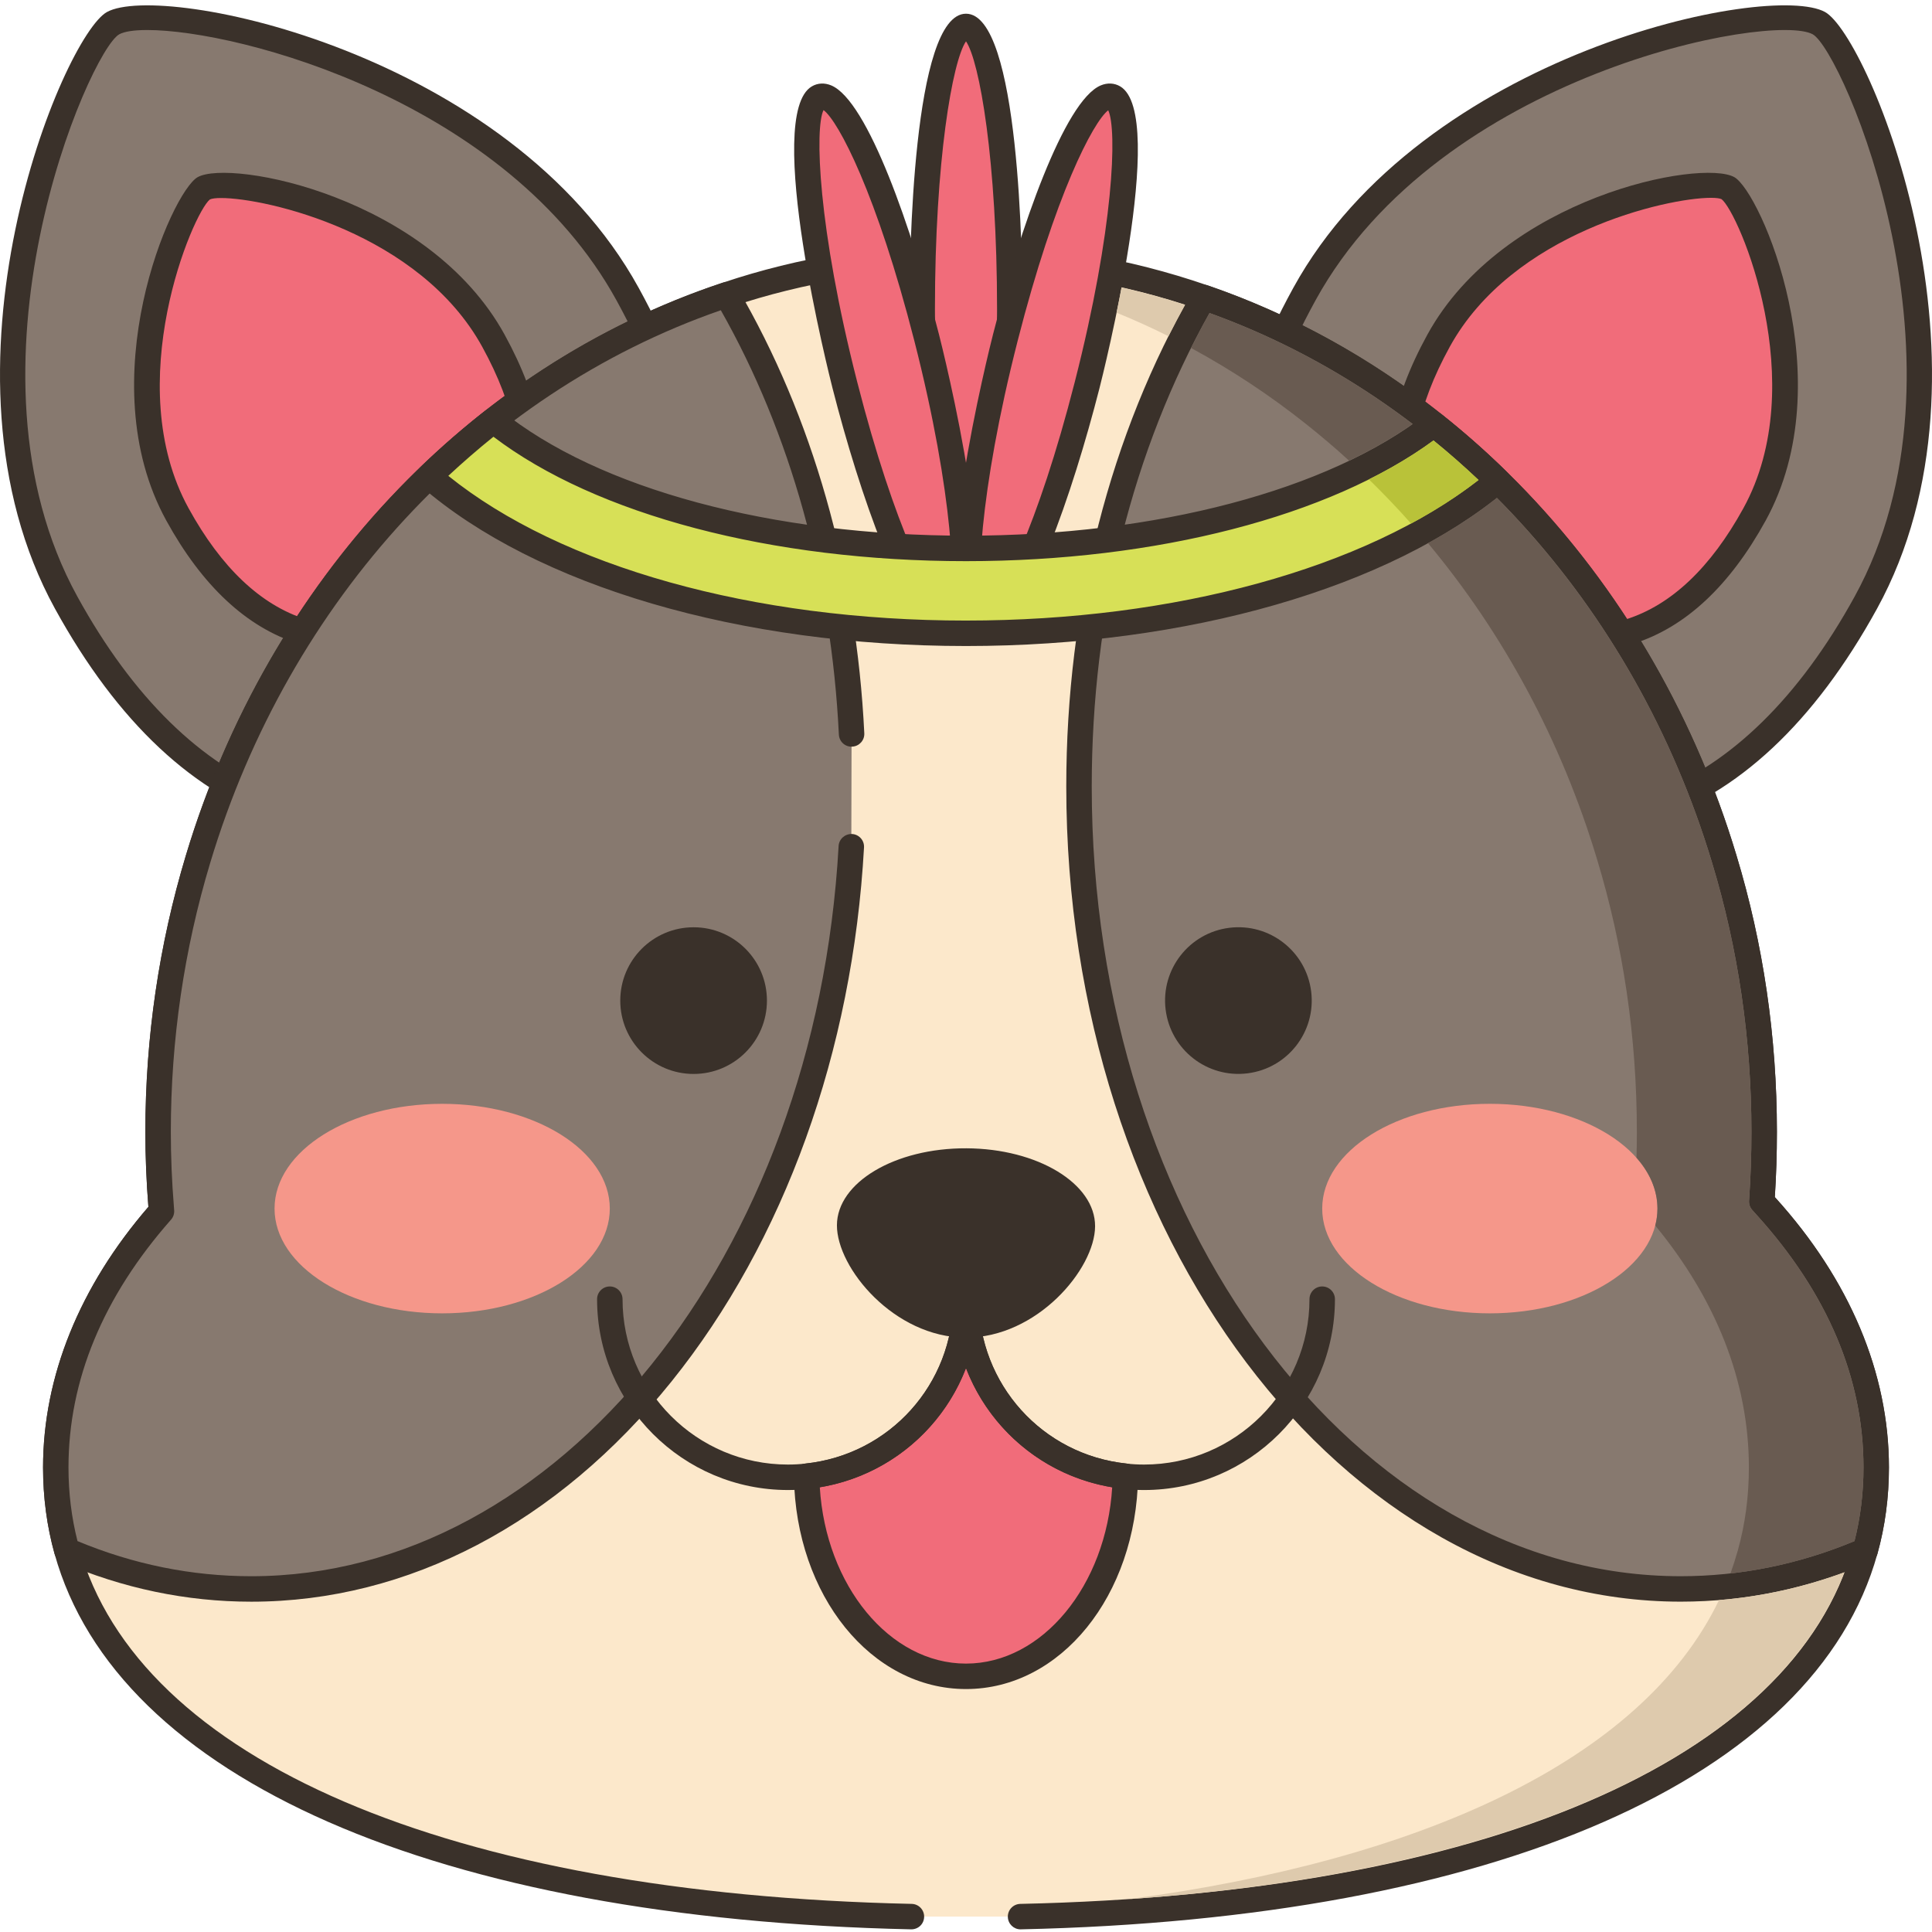 <svg height="455pt" viewBox="0 -1 455.259 455" width="455pt" xmlns="http://www.w3.org/2000/svg"><path d="m147.871 68.148c-30.414-55.332-110.516-69.707-121.215-63.824-8.754 4.812-41.484 81.215-11.066 136.543 30.414 55.332 72.387 61.535 108.914 41.457 36.527-20.082 53.781-58.844 23.367-114.176zm0 0" fill="#87796f"/><path d="m150.5 66.703c-30.438-55.371-112.227-72.18-125.285-65.008-10.336 5.68-43.207 84.305-12.254 140.617 14.746 26.82 32.875 43.785 53.891 50.418 6.453 2.039 13.105 3.051 19.887 3.051 12.848 0 26.125-3.641 39.211-10.832 19.992-10.992 33.215-26.801 38.242-45.727 5.656-21.297 1.051-45.699-13.691-72.52zm7.895 70.98c-4.598 17.305-16.816 31.828-35.336 42.008-40.363 22.188-78.574 7.512-104.84-40.27-29.594-53.832 2.785-128.496 9.883-132.469 1.199-.66 3.473-1.008 6.602-1.008 21.801 0 84.852 16.922 110.539 63.648 13.977 25.422 18.398 48.332 13.152 68.09zm0 0" fill="#3a312a"/><path d="m116.27 79.156c-17.121-31.145-62.203-39.234-68.223-35.926-4.93 2.707-23.352 45.711-6.23 76.855 17.117 31.141 40.742 34.633 61.301 23.332 20.559-11.305 30.273-33.121 13.152-64.262zm0 0" fill="#f16c7a"/><path d="m118.898 77.711c-17.867-32.504-64.488-41.402-72.297-37.109-6.188 3.406-25.602 47.84-7.414 80.93 8.465 15.398 18.922 25.156 31.086 28.996 3.762 1.188 7.641 1.781 11.59 1.781 7.449-.004 15.137-2.105 22.699-6.262 11.574-6.363 19.238-15.543 22.16-26.547 3.273-12.332.641-26.391-7.824-41.789zm2.023 40.242c-2.492 9.383-9.148 17.277-19.25 22.832-10.098 5.555-20.332 6.941-29.594 4.02-10.641-3.363-19.938-12.168-27.637-26.168-16.152-29.387 1.055-69.676 5.031-72.773.457-.215 1.359-.332 2.625-.332 10.613 0 46.789 8.223 61.543 35.066 7.695 14.004 10.148 26.574 7.281 37.355zm0 0" fill="#3a312a"/><path d="m428.602 4.324c-10.699-5.883-90.797 8.496-121.215 63.824-30.414 55.332-13.16 94.094 23.367 114.176 36.527 20.078 78.5 13.875 108.914-41.457 30.418-55.332-2.312-131.73-11.066-136.543zm0 0" fill="#87796f"/><path d="m430.047 1.695c-13.066-7.18-94.852 9.637-125.293 65.008-14.742 26.82-19.348 51.219-13.691 72.52 5.027 18.926 18.25 34.738 38.242 45.727 13.09 7.195 26.363 10.832 39.215 10.832 6.777 0 13.438-1.012 19.883-3.047 21.02-6.637 39.148-23.602 53.895-50.422 30.957-56.312-1.914-134.938-12.25-140.617zm6.996 137.727c-26.27 47.781-64.484 62.457-104.844 40.27-18.52-10.18-30.738-24.707-35.336-42.008-5.246-19.758-.82-42.668 13.152-68.086 29.371-53.43 107.594-67.895 117.141-62.645 7.098 3.973 39.477 78.637 9.887 132.469zm0 0" fill="#3a312a"/><path d="m407.215 43.23c-6.023-3.309-51.109 4.781-68.227 35.926-17.121 31.141-7.406 52.957 13.152 64.258 20.559 11.301 44.184 7.809 61.301-23.332 17.121-31.141-1.301-74.141-6.227-76.852zm0 0" fill="#f16c7a"/><path d="m408.656 40.602c-7.809-4.297-54.43 4.605-72.297 37.105-8.465 15.402-11.098 29.461-7.824 41.789 2.926 11.004 10.586 20.184 22.16 26.547 7.562 4.16 15.25 6.262 22.699 6.262 3.949 0 7.828-.59 11.59-1.781 12.164-3.84 22.621-13.594 31.086-28.996 18.188-33.086-1.223-77.523-7.414-80.926zm2.156 78.035c-7.699 14.004-16.996 22.809-27.637 26.168-9.258 2.926-19.488 1.535-29.59-4.02-10.102-5.551-16.758-13.445-19.254-22.828-2.863-10.785-.414-23.352 7.285-37.355 14.801-26.926 51.16-35.117 61.555-35.117 1.203 0 2.059.109 2.492.312 4.098 3.168 21.305 43.453 5.148 72.84zm0 0" fill="#3a312a"/><path d="m416.188 283.18c-.34-.379-.699-.758-1.039-1.18.379-5.441.562-10.859.562-16.418 0-22.441-3.262-44.062-9.402-64.301-10.418-34.66-29.039-65.281-53.379-89.102-4.801-4.719-9.84-9.16-15.082-13.32-16.277-12.938-34.539-23.117-54.199-29.879-18.039-6.238-37.238-9.602-57.16-9.602-19.219 0-37.777 3.102-55.258 8.961-19.922 6.621-38.441 16.699-54.961 29.621-5.262 4.121-10.301 8.52-15.141 13.18-24.859 23.98-43.879 54.98-54.461 90.18-6.098 20.238-9.418 41.82-9.418 64.262 0 6.02.258 11.977.738 17.84.039.297.039.578.062.859-15.883 18.02-24.902 38.559-24.902 60.379 0 6.859.879 13.379 2.602 19.539 15.43 55.68 97.785 84.098 199.02 86.305h25.723c101.234-2.207 183.586-30.625 199.016-86.305 1.723-6.16 2.602-12.68 2.602-19.539 0-22.301-9.398-43.219-25.922-61.48zm0 0" fill="#fce8cb"/><path d="m418.426 281.18-.199-.219c.324-5.039.484-10.086.484-15.379 0-22.402-3.207-44.328-9.531-65.164-10.414-34.648-29.145-65.902-54.148-90.375-4.801-4.719-9.953-9.273-15.316-13.531-16.809-13.359-35.344-23.578-55.086-30.367-18.734-6.48-38.297-9.766-58.141-9.766-19.258 0-38.172 3.07-56.207 9.117-20.043 6.66-38.836 16.789-55.863 30.105-5.246 4.109-10.418 8.609-15.371 13.379-25.57 24.668-44.68 56.301-55.25 91.477-6.336 21.02-9.547 42.93-9.547 65.125 0 5.746.238 11.641.719 17.668-16.242 18.805-24.82 40.016-24.82 61.41 0 7.059.91 13.902 2.707 20.34 14.688 52.984 90.141 86.066 201.844 88.504 1.707.016 3.031-1.281 3.066-2.938.035-1.652-1.277-3.027-2.934-3.062-108.914-2.375-182.258-33.816-196.195-84.113-1.652-5.918-2.492-12.219-2.492-18.73 0-20.566 8.125-40.215 24.152-58.398.531-.602.797-1.391.742-2.191l-.012-.211c-.012-.27-.027-.547-.051-.684-.484-5.91-.73-11.832-.73-17.594 0-21.609 3.129-42.938 9.293-63.398 10.277-34.191 28.836-64.93 53.668-88.883 4.805-4.625 9.82-8.992 14.906-12.977 16.484-12.891 34.668-22.695 54.066-29.137 17.426-5.844 35.699-8.805 54.309-8.805 19.176 0 38.078 3.172 56.184 9.434 19.098 6.57 37.035 16.461 53.309 29.395 5.199 4.129 10.191 8.539 14.848 13.117 24.289 23.77 42.48 54.137 52.605 87.828 6.152 20.273 9.273 41.617 9.273 63.426 0 5.59-.18 10.891-.551 16.211-.055.758.184 1.508.66 2.098.289.355.586.688.875 1.008l.27.297c16.449 18.18 25.145 38.746 25.145 59.469 0 6.512-.836 12.812-2.492 18.738-13.938 50.289-87.281 81.73-196.191 84.105-1.656.035-2.973 1.41-2.934 3.066.035 1.633 1.371 2.934 2.996 2.934.023 0 .043 0 .066-.004 111.707-2.434 187.16-35.516 201.844-88.496 1.797-6.445 2.707-13.289 2.707-20.344.008-22.238-9.223-44.191-26.676-63.484zm0 0" fill="#3a312a"/><path d="m171.227 68.336c-58.785 19.512-105.465 69.434-124.562 132.984-6.098 20.242-9.406 41.816-9.406 64.254 0 6.035.254 11.977.73 17.855.031.285.031.574.066.859-15.891 18.016-24.914 38.543-24.914 60.375 0 6.863.891 13.375 2.605 19.539 13.695 5.91 28.312 9.09 43.473 9.09 74.754 0 135.957-77.105 141.387-174.906l.062-26.578c-1.891-38.852-12.543-74.531-29.441-103.473zm0 0" fill="#87796f"/><path d="m200.77 195.395c-1.637-.062-3.066 1.172-3.16 2.828-5.359 96.488-66.148 172.07-138.395 172.07-13.992 0-27.758-2.781-40.953-8.277-1.41-5.539-2.125-11.367-2.125-17.352 0-20.562 8.129-40.211 24.164-58.391.559-.637.824-1.477.73-2.32l-.02-.262c-.008-.199-.023-.398-.035-.5-.48-5.902-.723-11.828-.723-17.617 0-21.633 3.125-42.961 9.281-63.387 18.621-61.969 63.496-110.469 120.32-130.215 16.43 28.988 26.039 63.5 27.816 99.984.082 1.656 1.461 2.949 3.141 2.852 1.656-.082 2.934-1.488 2.852-3.141-1.863-38.34-12.188-74.594-29.848-104.84-.715-1.227-2.188-1.781-3.535-1.336-59.77 19.836-107.055 70.293-126.488 134.965-6.328 20.988-9.535 42.895-9.535 65.117 0 5.789.234 11.707.707 17.691-16.246 18.801-24.824 40.008-24.824 61.402 0 7.027.914 13.871 2.711 20.344.246.871.871 1.59 1.703 1.949 14.352 6.195 29.375 9.336 44.66 9.336 36.953 0 72.125-18.43 99.027-51.898 26.578-33.059 42.688-77.75 45.355-125.84.094-1.66-1.172-3.07-2.828-3.164zm0 0" fill="#3a312a"/><path d="m416.188 283.176c-.348-.383-.699-.762-1.047-1.176.383-5.434.574-10.867.574-16.426 0-22.438-3.277-44.043-9.406-64.285-18.879-62.824-64.73-112.363-122.656-132.316-18.43 31.902-29.395 71.879-29.395 115.25 0 104.418 63.457 189.07 141.785 189.07 15.156 0 29.773-3.18 43.469-9.09 1.719-6.164 2.605-12.676 2.605-19.539 0-22.309-9.402-43.219-25.93-61.488zm0 0" fill="#87796f"/><path d="m418.367 281.113c-.047-.055-.098-.109-.148-.164.332-5.121.496-10.168.496-15.379 0-22.352-3.211-44.273-9.535-65.145-19.176-63.828-65.738-114.031-124.551-134.293-1.355-.469-2.855.094-3.574 1.336-19.492 33.742-29.797 74.117-29.797 116.754 0 105.906 64.953 192.066 144.789 192.066 15.281 0 30.305-3.141 44.656-9.336.832-.359 1.457-1.074 1.703-1.949 1.801-6.473 2.715-13.316 2.715-20.344-.004-22.223-9.238-44.18-26.754-63.547zm18.625 80.902c-13.191 5.492-26.961 8.277-40.949 8.277-76.527 0-138.785-83.469-138.785-186.07 0-40.676 9.59-79.199 27.758-111.59 55.887 20.152 100.051 68.387 118.418 129.527 6.156 20.312 9.277 41.648 9.277 63.414 0 5.496-.184 10.801-.562 16.215-.059.785.195 1.555.703 2.152.363.426.723.824 1.113 1.246 16.691 18.453 25.152 38.465 25.152 59.477 0 5.98-.715 11.812-2.125 17.352zm0 0" fill="#3a312a"/><path d="m227.711 269.457c-16.801-.074-30.453 8.039-30.496 18.117-.047 10.082 13.5 26.422 30.297 26.492 16.801.074 30.488-16.145 30.535-26.227.043-10.078-13.539-18.309-30.336-18.383zm0 0" fill="#3a312a"/><path d="m227.629 305.012c0 21.699-16.441 39.523-37.547 41.719.395 26.145 17.059 47.152 37.547 47.152 20.488 0 37.152-21.008 37.547-47.152-21.105-2.195-37.547-20.02-37.547-41.719zm0 0" fill="#f16c7a"/><g fill="#3a312a"><path d="m265.488 343.75c-19.875-2.07-34.859-18.723-34.859-38.738 0-1.656-1.344-3-3-3s-3 1.344-3 3c0 20.016-14.984 36.668-34.859 38.738-1.543.16-2.711 1.473-2.688 3.027.422 28.098 18.234 50.105 40.547 50.105s40.121-22.008 40.547-50.105c.023-1.555-1.141-2.867-2.688-3.027zm-37.859 47.133c-18 0-33.043-18.406-34.449-41.543 15.984-2.664 28.867-13.586 34.449-28.09 5.586 14.504 18.469 25.426 34.449 28.09-1.406 23.137-16.449 41.543-34.449 41.543zm0 0"/><path d="m227.629 302.012c-1.656 0-3 1.344-3 3 0 20.016-14.984 36.668-34.902 38.742-1.262.152-2.633.227-4.066.227-21.484 0-38.965-17.48-38.965-38.969 0-1.656-1.344-3-3-3-1.66 0-3 1.344-3 3 0 24.793 20.172 44.969 44.965 44.969 1.672 0 3.273-.09 4.73-.266 22.941-2.387 40.238-21.605 40.238-44.703 0-1.656-1.344-3-3-3zm0 0"/><path d="m311.566 302.012c-1.66 0-3 1.344-3 3 0 21.488-17.48 38.969-38.969 38.969-1.434 0-2.801-.074-4.109-.23-19.875-2.07-34.859-18.723-34.859-38.738 0-1.656-1.344-3-3-3s-3 1.344-3 3c0 23.098 17.297 42.316 40.195 44.699 1.5.18 3.105.27 4.773.27 24.793 0 44.969-20.176 44.969-44.969 0-1.656-1.344-3-3-3zm0 0"/></g><path d="m143.695 283.664c0-13.637-17.684-24.688-39.5-24.688-21.816 0-39.5 11.051-39.5 24.688 0 13.633 17.684 24.684 39.5 24.684 21.816 0 39.5-11.051 39.5-24.684zm0 0" fill="#f5978a"/><path d="m351.062 258.973c-21.812 0-39.496 11.055-39.496 24.688 0 13.633 17.684 24.688 39.496 24.688 21.816 0 39.5-11.055 39.5-24.688 0-13.633-17.684-24.688-39.5-24.688zm0 0" fill="#f5978a"/><path d="m163.441 217.375c-9.543 0-17.281 7.734-17.281 17.281 0 9.543 7.738 17.281 17.281 17.281 9.547 0 17.281-7.738 17.281-17.281.004-9.547-7.734-17.281-17.281-17.281zm0 0" fill="#3a312a"/><path d="m308.969 232.535c-1.168-9.473-9.793-16.203-19.262-15.039-9.473 1.168-16.207 9.789-15.039 19.262 1.164 9.473 9.789 16.207 19.262 15.039 9.473-1.164 16.203-9.789 15.039-19.262zm0 0" fill="#3a312a"/><path d="m237.949 71.785c0-36.828-4.621-66.684-10.32-66.684-5.699 0-10.32 29.855-10.32 66.684 0 36.832 4.621 66.688 10.32 66.688 5.699 0 10.32-29.855 10.32-66.688zm0 0" fill="#f16c7a"/><path d="m227.629 2.102c-12.68 0-13.32 58.047-13.32 69.684 0 11.637.641 69.688 13.32 69.688 12.68 0 13.32-58.047 13.32-69.688 0-11.637-.641-69.684-13.32-69.684zm0 132.863c-3.184-4.656-7.32-28.059-7.32-63.176 0-35.117 4.137-58.52 7.32-63.18 3.184 4.656 7.32 28.059 7.32 63.18 0 35.117-4.137 58.516-7.32 63.176zm0 0" fill="#3a312a"/><path d="m261.93 21.621c-5.742-1.418-17.293 25.371-25.801 59.832-8.512 34.461-10.754 63.547-5.012 64.965 5.738 1.418 17.293-25.371 25.801-59.832 8.508-34.461 10.754-63.547 5.012-64.965zm0 0" fill="#f16c7a"/><path d="m263.953 19.219c-1.375-.801-2.996-.883-4.562-.227-8.59 3.59-19.043 33.836-25.387 58.648-.672 2.629-16.328 64.469-4.879 71.16.762.445 1.594.668 2.453.668.695 0 1.41-.145 2.109-.441 8.59-3.59 19.043-33.836 25.387-58.648.672-2.625 16.328-64.465 4.879-71.16zm-10.695 69.676c-8.789 34.387-17.793 51.57-21.328 54.277-2.121-4.527-1.352-27.906 7.887-64.043 8.789-34.383 17.793-51.57 21.328-54.273 2.125 4.523 1.352 27.902-7.887 64.039zm0 0" fill="#3a312a"/><path d="m219.102 81.449c-8.508-34.461-20.059-61.25-25.801-59.832-5.742 1.418-3.496 30.504 5.012 64.965 8.508 34.465 20.062 61.25 25.801 59.832 5.742-1.414 3.5-30.504-5.012-64.965zm0 0" fill="#f16c7a"/><path d="m221.254 77.641c-6.34-24.809-16.793-55.059-25.383-58.645-1.57-.656-3.191-.578-4.562.227-11.453 6.691 4.207 68.531 4.879 71.16 6.34 24.812 16.797 55.062 25.383 58.648.703.297 1.414.441 2.109.441.863 0 1.699-.223 2.457-.668 11.445-6.691-4.211-68.531-4.883-71.164zm2.129 65.57c-3.5-2.574-12.551-19.754-21.383-54.316-9.328-36.48-10.023-59.961-7.941-64.082 3.5 2.574 12.547 19.754 21.383 54.316 9.328 36.484 10.023 59.965 7.941 64.082zm0 0" fill="#3a312a"/><path d="m337.848 98.859c-21.32 16.562-60.457 29.242-110.219 29.242-50.66 0-90.32-13.141-111.359-30.141-5.262 4.121-10.301 8.52-15.141 13.18 25.762 22.34 72.301 36.961 126.5 36.961 53.379 0 99.32-14.18 125.301-35.922-4.801-4.719-9.84-9.16-15.082-13.32zm0 0" fill="#d7e057"/><path d="m355.031 110.043c-4.797-4.719-9.953-9.273-15.316-13.531-1.082-.859-2.613-.867-3.707-.02-23.062 17.914-63.578 28.609-108.379 28.609-45.707 0-86.633-11.02-109.473-29.473-1.09-.879-2.637-.891-3.738-.027-5.246 4.109-10.418 8.609-15.367 13.379-.609.582-.941 1.398-.918 2.238.02.844.395 1.637 1.031 2.191 27.215 23.602 75.238 37.691 128.465 37.691 52.266 0 99.824-13.691 127.227-36.621.648-.543 1.039-1.336 1.07-2.18.035-.848-.289-1.668-.895-2.258zm-127.402 35.059c-50.184 0-95.422-12.703-121.988-34.102 3.469-3.23 7.031-6.316 10.637-9.219 24.184 18.391 65.539 29.32 111.352 29.32 44.895 0 85.812-10.598 110.16-28.438 3.668 2.98 7.219 6.102 10.609 9.312-26.723 20.789-71.508 33.125-120.77 33.125zm0 0" fill="#3a312a"/><path d="m264.289 66.621c-.379 2.059-.781 4.039-1.18 5.938 4.16 1.684 8.238 3.543 12.238 5.543 1.262-2.5 2.562-4.961 3.902-7.383-4.941-1.598-9.922-2.977-14.961-4.098zm0 0" fill="#decaad"/><path d="m285.008 72.641c-1.52 2.699-2.957 5.441-4.359 8.219 9.562 5.18 18.66 11.199 27.199 18 3.441 2.742 6.801 5.582 10.043 8.562 5.5-2.621 10.5-5.5 14.957-8.641-14.559-11.082-30.637-19.941-47.84-26.141zm0 0" fill="#695b51"/><path d="m413.969 285.18c-.359-.398-.738-.801-1.121-1.238-.5-.602-.758-1.383-.699-2.16.379-5.402.562-10.699.562-16.199 0-21.781-3.121-43.102-9.281-63.422-10-33.301-27.68-62.762-50.699-85.961-4.863 3.84-10.301 7.402-16.242 10.66 17.723 21.223 31.422 46.52 39.82 74.422 6.141 20.238 9.402 41.859 9.402 64.301 0 2.059-.023 4.078-.082 6.098 3.141 3.539 4.941 7.641 4.941 11.98 0 1.359-.18 2.699-.52 4 14.117 17.18 22.059 36.5 22.059 57 0 6.859-.879 13.379-2.602 19.539-.52 1.84-1.098 3.66-1.738 5.441 9.961-1.121 19.738-3.68 29.219-7.621 1.422-5.539 2.121-11.379 2.121-17.359 0-21-8.461-41.02-25.141-59.48zm0 0" fill="#695b51"/><path d="m337.789 102.66c-4.52 3.32-9.621 6.379-15.219 9.18.117.102.238.219.359.34 3.301 3.242 6.5 6.582 9.578 10.062 5.82-3.141 11.141-6.562 15.902-10.262-3.402-3.219-6.941-6.34-10.621-9.32zm0 0" fill="#b9c239"/><path d="m405.07 375.922c-18.32 38.078-71.062 61.438-139.02 70.457 38.699-2.68 72.977-9.457 100.559-20 35.52-13.559 58.859-33.199 68-57-9.602 3.52-19.5 5.723-29.539 6.543zm0 0" fill="#decaad"/></svg>